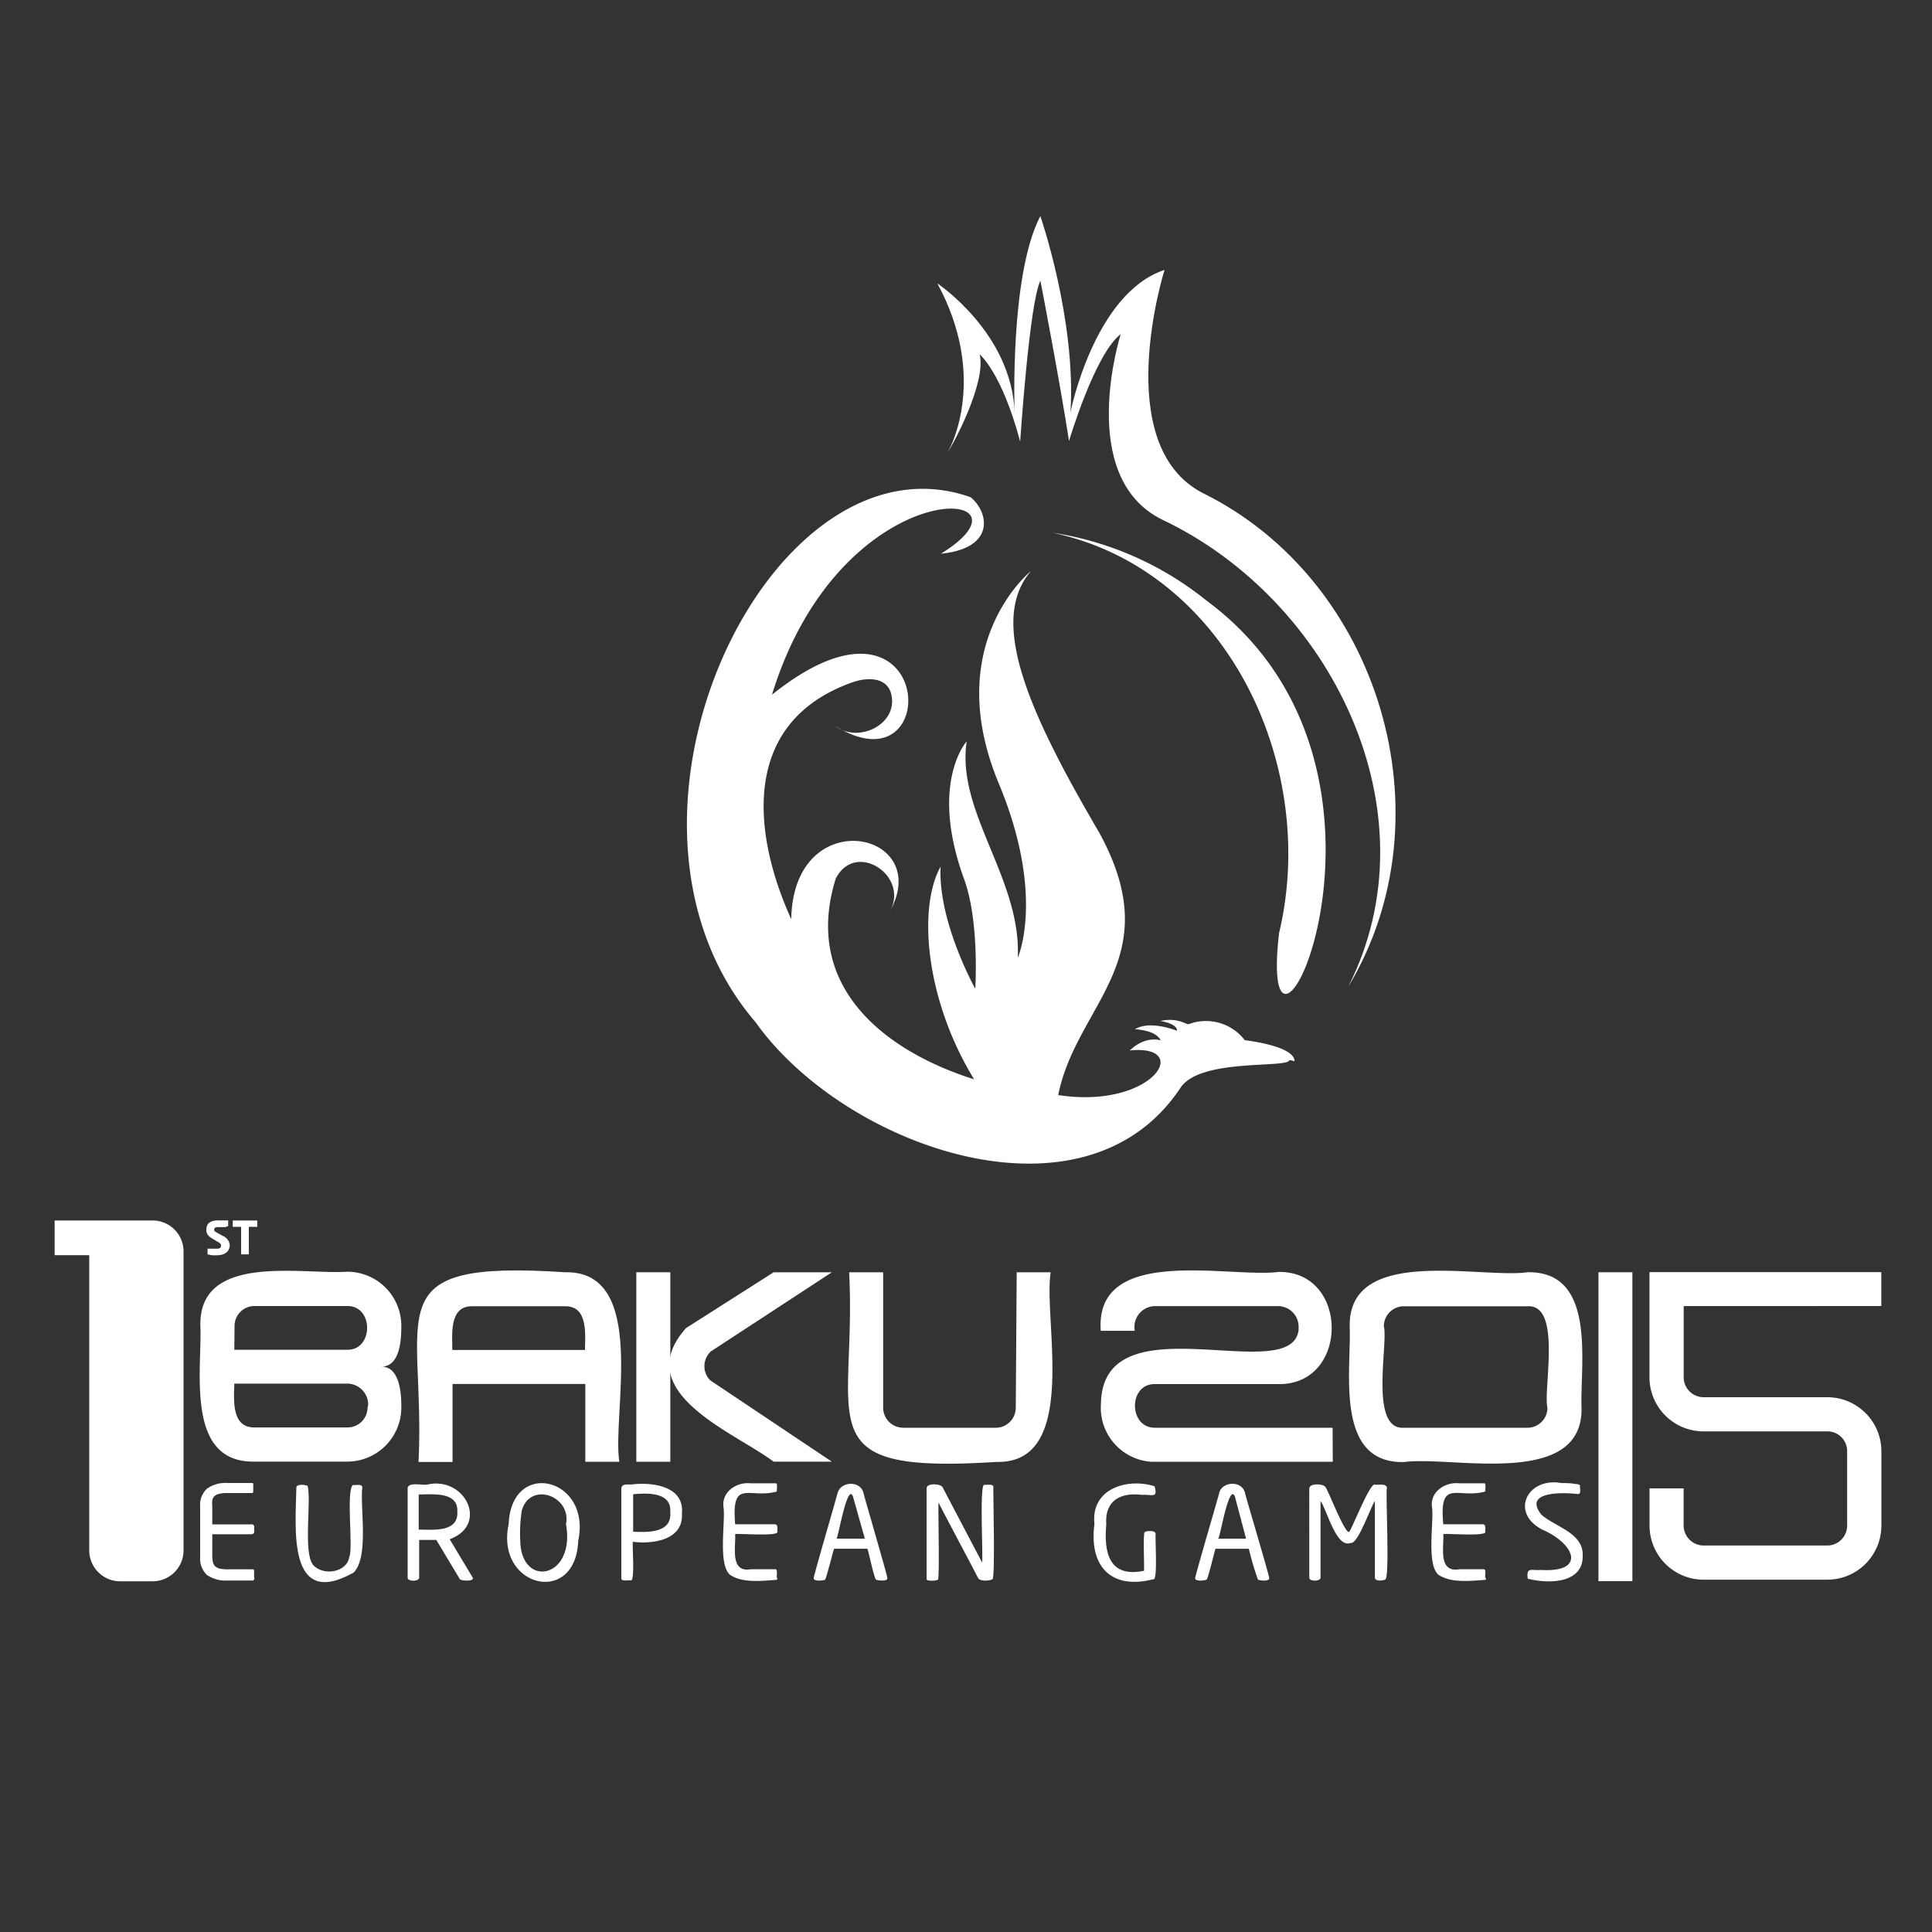 <svg id="Layer_1" data-name="Layer 1" xmlns="http://www.w3.org/2000/svg" viewBox="0 0 250 250"><rect x="0" y="0" width="250" height="250" fill="#333333" stroke="none"/><defs><style>.cls-1{fill:#fff;}</style></defs><path class="cls-1" d="M122.59,58.57c.68-.91,5.07-9.06,4.18-12.71,0,0,2.83,2.26,5.24,11.28,0,0,1.19-18,2.62-20.81,0,0,2.54,13.15,3.7,20.74,0,0,3.34-11.28,6.69-13.83,0,0-5.88,18.46,5.36,24,21.88,10.35,35.51,37.92,24.08,60.45,13.25-22,4.11-52.59-18.84-63.9-12.07-6.25-4.93-28.86-4.93-28.86-9.11,3-12.17,18.4-12.17,18.4.74-12-3.9-25.37-3.9-25.37-4,7.62-3.33,25.49-3.33,25.49-.32-10.35-10-16.78-10-16.78C127.72,48.51,123.24,57.6,122.59,58.57Z"/><path class="cls-1" d="M156.1,77.7a41.72,41.72,0,0,0-19.93-8.77c22.63,4.76,34.5,30.23,29.34,51.82C162.44,147.29,186.21,99.93,156.1,77.7Z"/><path class="cls-1" d="M121.75,71.65c7.07-.7,6.23-5.32,3.87-7.3-25.74-9.19-50.46,41.58-27.86,67.91,11.5,16.19,42.6,27.24,55,8.49,2.57-3.88,14-2.46,14.09-3.59l.66.15c0-2-6.44-2.71-6.44-2.71a6.31,6.31,0,0,0-7.23-2.08c-.31.13-1.36-.91-3.69-.41,0,0,2.21.33,2.15,1.27,0,0-3.48-1.42-5.44-.19,0,0,2.72.07,3.33,1.44,0,0-1.89-.71-4,1.3,8.23-.83,3,7.66-9.27,5.77-13-.72-34.65-9.07-28.78-28,2.54-5,9.59-.4,7,4.25,5.8-10.43-12.51-14.2-12.75,1-5-11-6.68-25.55,8-30.69,2-.68,4.66-.63,5,1.91.58,3.67-4.37,6-7.28,3.79,14.31,8.85,12.9-21-8.22-4.06C109,60.33,135.88,63,121.75,71.65Z"/><path class="cls-1" d="M136.94,141.66c2.42-11.87,14.29-17.49,5.31-33.9-9-15.38-14.48-27.39-8.82-33.89,0,0-11.75,9.38-4.18,27.53,6.05,14.53,2.45,22.53,2.45,22.53.48-10.2-8-18.86-6.61-28,0,0-4.88,5.38-.33,17.84,2,5.48,1.44,14.17,1.44,14.17s-4.83-8.63-4.49-15.79c-4.07,7.29-.71,27.13,14,38.26A71.67,71.67,0,0,1,136.94,141.66Z"/><path class="cls-1" d="M32.83,204.43a.16.16,0,0,1-.13.09H29.44a4.3,4.3,0,0,1-2.65-.71,2.94,2.94,0,0,1-.89-2.38V195a2.84,2.84,0,0,1,.89-2.37,4.11,4.11,0,0,1,2.65-.73h3.2a.22.22,0,0,1,.13.08.38.38,0,0,1,0,.15V193c0,.14-.06.2-.18.2H29.44a4.27,4.27,0,0,0-1.07.1,1.33,1.33,0,0,0-.61.29,1.05,1.05,0,0,0-.29.55,3.55,3.55,0,0,0,0,.8v2.31h5.1a.25.25,0,0,1,.23.1.29.29,0,0,1,.1.23v.62a.26.26,0,0,1-.1.23.33.33,0,0,1-.23.1h-5.1v2.81a4.34,4.34,0,0,0,.08.8,1.14,1.14,0,0,0,.29.54,1.45,1.45,0,0,0,.61.3,4.79,4.79,0,0,0,1.07.09H32.7c.12,0,.18.07.18.2v.85A.23.23,0,0,1,32.83,204.43Z"/><path class="cls-1" d="M45.76,203.49c-8.65,4.86-7.5-5.85-7.41-11,0-.51,1.18-.36,1.46-.22.5,1.91-.59,8.55.68,10.2,1.23,1.47,4.37,1.08,4.71-1,.53-1.13-.44-8.42.45-9.31.27.07,1.26-.21,1.23.32C46.57,195,47.78,201.49,45.76,203.49Z"/><path class="cls-1" d="M61.18,204.27c0,.37-1.64.32-1.72,0l-3-5H54.24v4.88c0,.53-1.53.51-1.49,0V192.52c.17-.77,1.94-.29,2.56-.42,4.84-1.11,8,5.18,2.88,7.08l3,5A.06.06,0,0,1,61.18,204.27Zm-2-8.67c.12-2.65-3.26-2.2-5-2.22v4.55c1.84,0,5.15.4,5-2.32Z"/><path class="cls-1" d="M74.82,199.38c-.32,8.55-10.75,6-9-2.14C66.15,188.69,76.57,191.21,74.82,199.38Zm-1.58-2.14c.74-3.67-4.62-5.6-5.72-1.78a19,19,0,0,0-.2,3.92C67.44,205.58,74.5,204.27,73.24,197.24Z"/><path class="cls-1" d="M88.24,195.84c.23,3.42-3.71,4-6.34,3.67-.13.19.32,5.24-.3,5-.28-.08-1.25.21-1.2-.34v-11.6c.11-.71,1-.38,1.68-.52C84.69,191.81,88.57,192.41,88.24,195.84Zm-1.51-.22c.18-2.56-3-2.44-4.8-2.27v4.85C83.86,198.3,87,198.38,86.73,195.62Z"/><path class="cls-1" d="M100.51,204.43c-1.85.12-4.34.46-6-.62-1.66-1.27-.61-7-.89-8.78-.27-2,1.71-3.3,3.54-3.09h3.24c.28,0,.07.89.13,1.06-3.61,1-5.91-1.79-5.4,4.24h5.13c.46,0,.31.67.33.95.28.68-5.27.19-5.46.33.1,1.62-.71,5,2,4.54h3.21c.34,0,.12.88.18,1.05A.22.22,0,0,1,100.51,204.43Z"/><path class="cls-1" d="M114.83,204.22c0,.46-1.23.29-1.47.19s-1-3.83-1.12-4h-4.31c-.1.17-1,3.88-1.17,4s-1.48.27-1.47-.19c-.08-.1,3.08-10.84,3.07-10.94.34-1.62,3-1.76,3.38-.07C111.75,193.4,114.87,204,114.83,204.22Zm-4.46-10.59c-.75-1.82-1.91,5.44-2.13,5.47h3.67Z"/><path class="cls-1" d="M128.44,204.34c-.39.24-1.56.31-1.86-.12,0-.07-5.17-9.74-5.13-9.81-.09.33.17,9.68-.08,10-.19.15-1.45.23-1.47-.06V192.6c0-.73,1.85-.64,2.08-.13l5.1,9.71h0c.17-.24-.38-10.21.29-10.05.27.06,1.21-.2,1.17.32S128.79,203.93,128.44,204.34Z"/><path class="cls-1" d="M149.24,204.35c-5.47,1.41-8.35-1.68-7.62-7.15-.5-4.55,4.21-6,7.78-4.88.49,1.67-.43,1-1.57,1.12-2.81-.37-4.9.71-4.68,3.82-.33,3.7.39,6.93,4.88,6,.07-.22-.14-4.82.08-5s1.43-.29,1.43.23C149.44,198.6,149.85,204.66,149.24,204.35Z"/><path class="cls-1" d="M164.24,204.22c0,.46-1.23.29-1.46.19a37.65,37.65,0,0,1-1.18-4h-4.31c-.11.17-.95,3.89-1.17,4s-1.48.27-1.46-.19c-.08-.1,3.09-10.84,3.08-10.94.32-1.62,3-1.76,3.37-.07C161.1,193.34,164.31,204.09,164.24,204.22Zm-4.45-10.59c-.78-1.78-1.92,5.43-2.16,5.47h3.61Z"/><path class="cls-1" d="M179.24,204.39c-.28.15-1.32.27-1.33-.24v-9.9h0c-.45.47-2.2,5.67-3.13,5.4-1.89.79-3.13-4.47-3.9-5.4h0v9.9c0,.52-1.47.51-1.46,0V192.62c0-.73,1.84-.65,2.08-.2.21,0,2.76,6.75,3.14,5.7.26-.2,2.7-6.46,3.29-6,.4.06,1.57-.24,1.54.49C179.26,192.86,179.88,204.38,179.24,204.39Z"/><path class="cls-1" d="M192.24,204.43c-1.85.12-4.36.46-6.05-.62-1.67-1.26-.61-7-.89-8.78-.28-2,1.71-3.3,3.54-3.09h3.24c.27,0,.06.89.12,1.06-3.61,1-6-1.81-5.44,4.24h5.1c.47,0,.32.67.34.95.27.68-5.24.19-5.44.33.11,1.63-.71,5,2.05,4.54H192c.36,0,.13.88.19,1.05A.25.25,0,0,1,192.24,204.43Z"/><path class="cls-1" d="M204.8,201.28c.09,3.69-4.52,3.68-7.11,3-.22-1.61.57-1,1.7-1.13,5.93.36,4.38-3.39.24-5.19-4.32-2.18-2-6.87,2.43-6.05a11.2,11.2,0,0,1,1.53.07c.22.08.91,0,.87.35s.19,1-.29,1c-1.86-.23-7.18-.39-4.7,2.68C201.27,197.6,204.89,198.34,204.8,201.28Z"/><path class="cls-1" d="M49.35,176.84c2.58,0,2.58-4,2.58-5.28a7,7,0,0,0-7-7c-5.8.4-19.23-2.5-19,7h0c.23,5.7-2,17.74,7,17.57h12a7,7,0,0,0,7-7C51.93,180.93,51.93,176.84,49.35,176.84Zm-19-5.28A2.58,2.58,0,0,1,32.93,169h12c3.44-.05,3.43,5.7,0,5.66H30.32Zm17.21,10.57A2.59,2.59,0,0,1,45,184.71H32.9c-3,0-2.62-3.64-2.58-5.67H45a2.72,2.72,0,0,1,2.64,2.8A2.85,2.85,0,0,1,47.56,182.13Z"/><path class="cls-1" d="M131.44,182.17a2.59,2.59,0,0,1-2.58,2.58h-12a2.6,2.6,0,0,1-2.58-2.58h0V164.63h-4.4c1,19.6-5.82,26.15,19.08,24.54,10.79.25,6-18.4,7-24.54h-4.4Z"/><path class="cls-1" d="M73.16,164.63c-24.91-1.64-18.06,5.06-19,24.55h4.4V179.09H75.74v10.06h4.4C79.17,183,83.93,164.43,73.16,164.63ZM58.53,174.69c0-2-.44-5.71,2.58-5.66h12c3-.06,2.62,3.63,2.58,5.66Z"/><rect class="cls-1" x="82.34" y="164.63" width="4.4" height="24.52"/><path class="cls-1" d="M91.9,174.93l15.74-10.3h-7.53l-11.32,7.21c-7.46,8.32,6.27,13.49,11.32,17.3h7.53L91.9,178.61a2.59,2.59,0,0,1,0-3.65Z"/><path class="cls-1" d="M197.65,164.63c-6.11.85-23.17-3.51-23,7,.23,5.69-2,17.73,7,17.56,6.11-.85,23.17,3.51,23-7C204.44,176.5,206.68,164.45,197.65,164.63Zm2.59,17.54a2.59,2.59,0,0,1-2.59,2.58h-16c-4.49.28-2-10.83-2.58-13.14a2.59,2.59,0,0,1,2.58-2.58h16c4.51-.3,2,10.83,2.59,13.14Z"/><rect class="cls-1" x="206.84" y="164.63" width="4.39" height="39.97"/><path class="cls-1" d="M172.44,184.75h-23c-3.43,0-3.44-5.7,0-5.65h16c9.17.13,9.18-14.65,0-14.51-6.33.81-23.83-3.59-23,7.62h4.4a2.7,2.7,0,0,1,2.58-3.2h16a2.67,2.67,0,0,1,2.62,2.72c0,.13,0,.25,0,.37-.94,7.52-25.4-4.1-25.58,9.58a7,7,0,0,0,6.5,7.47l.5,0h23Z"/><path class="cls-1" d="M243.44,169v-4.39h-30v13.61a7,7,0,0,0,7,7h16a2.55,2.55,0,0,1,2.58,2.54v0h0v9.64a2.58,2.58,0,0,1-2.57,2.59h-16a2.6,2.6,0,0,1-2.59-2.58v-4.82h-4.41v4.82a7,7,0,0,0,7,7h16a7,7,0,0,0,7-7v-9.61a7,7,0,0,0-7-7h-16a2.58,2.58,0,0,1-2.58-2.57v-9.22Z"/><path class="cls-1" d="M29.73,161.12a1.27,1.27,0,0,1-.09.47.92.92,0,0,1-.28.42,1.48,1.48,0,0,1-.5.3,2.42,2.42,0,0,1-.76.12h-.66l-.5-.1h-.08a.11.11,0,0,1,0-.08v-.58a.14.14,0,0,1,0-.09.11.11,0,0,1,.08,0h1.13a.68.68,0,0,0,.42-.1.43.43,0,0,0,.11-.32.35.35,0,0,0-.08-.22,1.19,1.19,0,0,0-.31-.23l-.83-.49c-.12-.08-.23-.17-.34-.26a1.39,1.39,0,0,1-.21-.27,1.88,1.88,0,0,1-.12-.3,1.6,1.6,0,0,1,0-.31,1.39,1.39,0,0,1,.08-.46,1.05,1.05,0,0,1,.25-.37,1.4,1.4,0,0,1,.47-.24,2.29,2.29,0,0,1,.73-.09h1.29a.11.11,0,0,1,0,.08v.6a.08.08,0,0,1,0,.07.11.11,0,0,1-.08,0h0l-.27.12h-1a.66.66,0,0,0-.36.08.28.28,0,0,0-.1.24v.11a.61.61,0,0,0,.07.1l.12.09.2.12.76.41a1.55,1.55,0,0,1,.64.55A1.29,1.29,0,0,1,29.73,161.12Z"/><path class="cls-1" d="M33.29,158.75H32.2v3.47a.14.14,0,0,1,0,.09h-1a.14.14,0,0,1,0-.09v-3.47h-1a.06.06,0,0,1-.08,0,.07.07,0,0,1,0-.08l0,0v-.74h3.17a.11.11,0,0,1,0,.08v.62A.09.09,0,0,1,33.29,158.75Z"/><path class="cls-1" d="M19.73,157.93H7.07v4.49h4.48v38.2a4,4,0,0,0,4,4h4.2a4,4,0,0,0,4-4V161.93a4,4,0,0,0-4-4Z"/></svg>